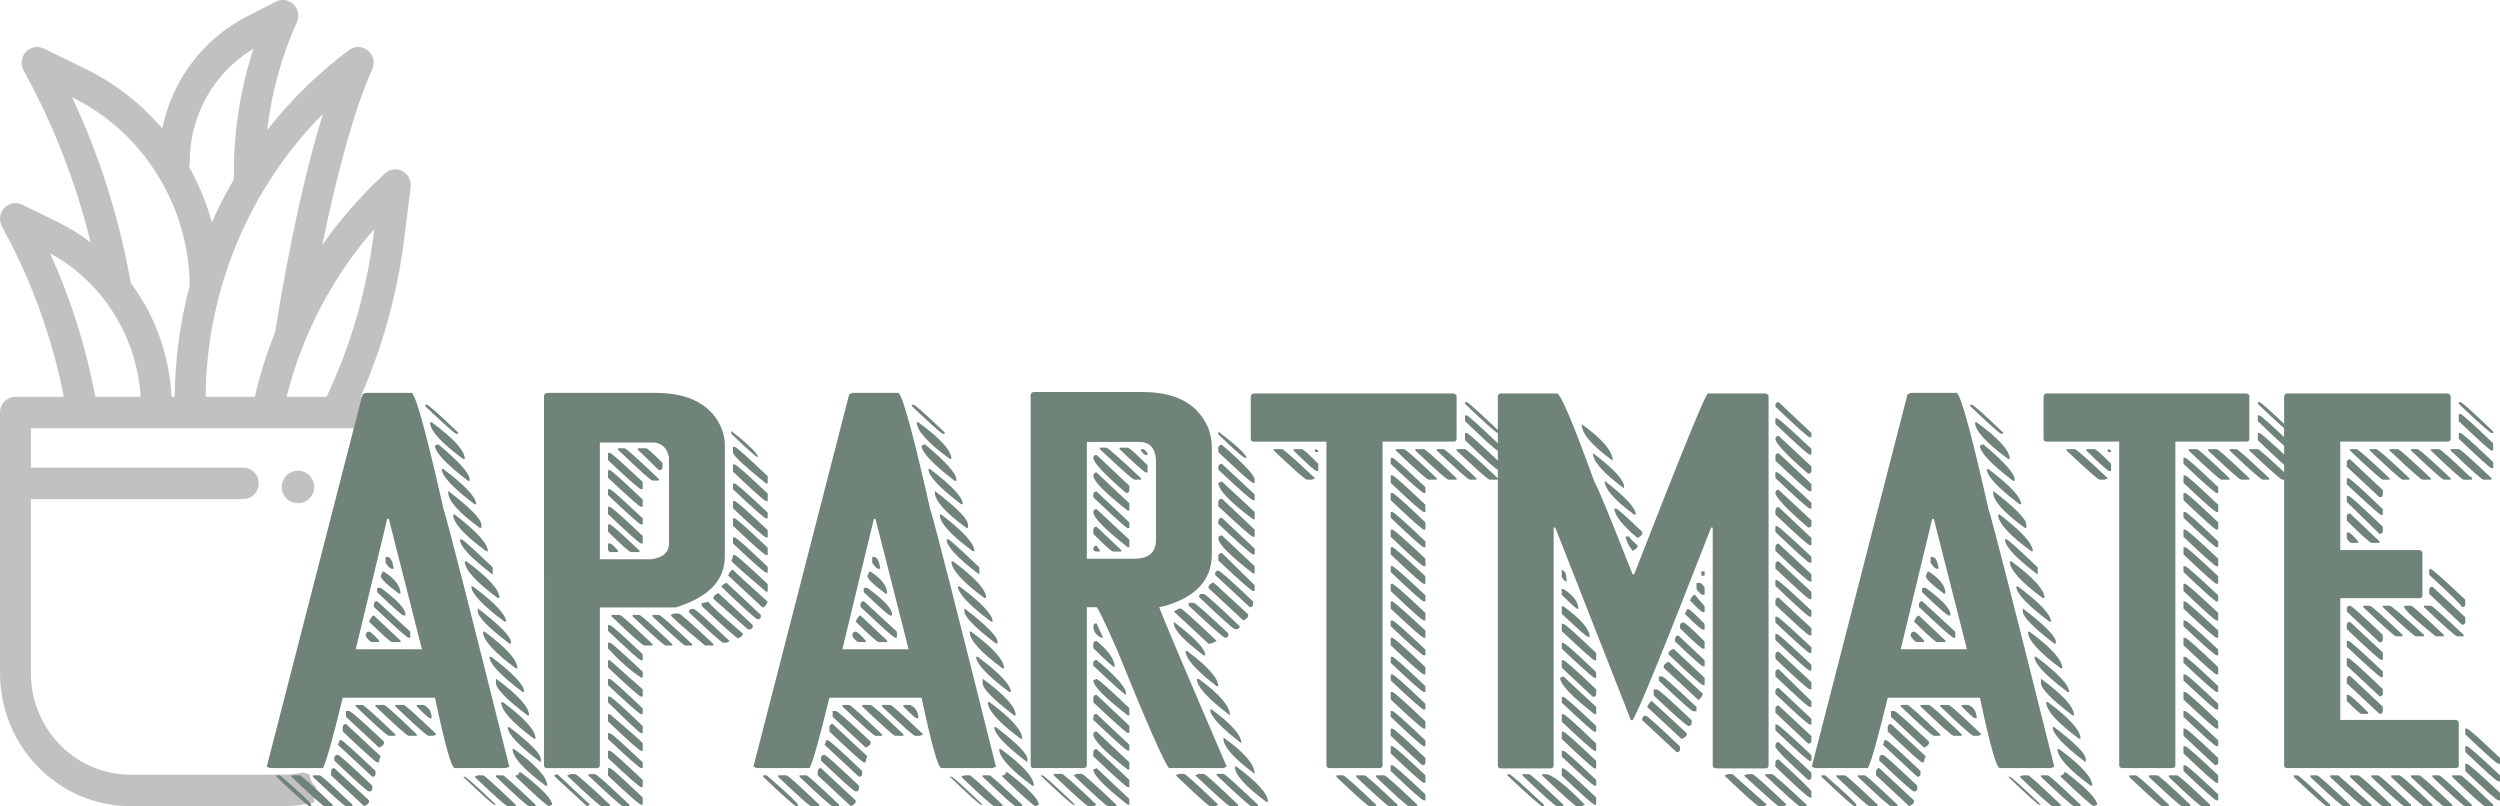 <?xml version="1.0" encoding="utf-8"?>
<!-- Generator: Adobe Illustrator 16.0.0, SVG Export Plug-In . SVG Version: 6.00 Build 0)  -->
<!DOCTYPE svg PUBLIC "-//W3C//DTD SVG 1.1//EN" "http://www.w3.org/Graphics/SVG/1.1/DTD/svg11.dtd">
<svg version="1.1" id="Layer_1" xmlns="http://www.w3.org/2000/svg" xmlns:xlink="http://www.w3.org/1999/xlink" x="0px" y="0px"
	 width="688.224px" height="221.929px" viewBox="0 0 688.224 221.929" enable-background="new 0 0 688.224 221.929"
	 xml:space="preserve">
<g opacity="0.5">
	<g>
		<path fill="#838383" d="M110.233,109.272c-0.182-0.025-0.364-0.041-0.551-0.041H99.277c6.087-13.839,10.121-28.459,12.004-43.557
			l1.769-14.169c0.227-1.81-0.684-3.57-2.276-4.404c-1.591-0.833-3.524-0.56-4.835,0.68l-1.422,1.347
			c-5.918,5.604-11.2,11.745-15.806,18.331c3.733-18.272,8.533-36.74,13.75-48.335l0.021-0.049c0.805-1.792,0.323-3.912-1.174-5.16
			c-1.495-1.248-3.629-1.31-5.192-0.15c-8.446,6.269-16.044,13.717-22.56,22.045c1.188-10.242,3.944-20.331,8.158-29.664
			c0.755-1.672,0.391-3.648-0.906-4.928c-1.298-1.28-3.247-1.585-4.861-0.761l-7.861,4.018
			c-12.235,6.252-20.697,17.632-23.42,30.896C38.809,28.502,31.626,22.9,23.493,18.937L12.048,13.36
			c-1.666-0.811-3.656-0.434-4.924,0.936C5.855,15.663,5.599,17.71,6.49,19.36l0.766,1.417c7.838,14.529,13.763,29.937,17.699,45.95
			c-2.889-2.196-5.987-4.117-9.271-5.717l-9.598-4.677c-1.666-0.812-3.657-0.435-4.925,0.935c-1.267,1.369-1.523,3.416-0.633,5.065
			l0.641,1.188c7.736,14.337,13.244,29.698,16.408,45.71H4.251c-2.347,0-4.251,1.941-4.251,4.334v71.737
			c0,20.194,16.116,36.626,35.923,36.626H78.01c2.968,0,5.847-0.383,8.605-1.084c-0.365-1.368-0.208-2.896,0.474-4.124
			c-1.147-0.854-1.777-2.213-1.893-3.622c-0.62-0.06-1.17-0.22-1.655-0.455c-1.786,0.393-3.631,0.617-5.531,0.617H35.923
			c-15.119,0-27.42-12.543-27.42-27.958v-47.898h58.454c2.348,0,4.252-1.938,4.252-4.335c0-2.393-1.904-4.333-4.252-4.333H8.502
			V117.9h84.032c0.004,0,0.011,0.001,0.015,0.001c0.004,0,0.008-0.001,0.012-0.001h12.871v23.489
			c2.269-0.353,4.798,0.604,5.752,3.367c2.597,7.521,1.467,15.509,2.75,23.159v-44.454
			C113.363,118.503,112.283,113.635,110.233,109.272z M52.223,44.718c-0.001-13.018,6.669-24.806,17.56-31.32
			c-3.549,10.888-5.397,22.395-5.397,33.829v1.207c0,0.273,0.027,0.537,0.075,0.795c-1.292,2.214-2.52,4.467-3.667,6.764
			c-0.865,1.732-1.685,3.49-2.464,5.264c-1.456-5.329-3.56-10.47-6.283-15.308C52.159,45.558,52.223,45.145,52.223,44.718z
			 M26.245,109.231c-2.56-13.675-6.735-26.907-12.463-39.494c14.419,7.813,23.922,22.911,24.927,39.494H26.245z M48.104,109.231
			h-0.881c-0.488-9.685-3.391-19.071-8.483-27.308c-0.853-1.381-1.769-2.713-2.729-4.008c-3.138-17.769-8.564-34.927-16.184-51.157
			l0.001,0c19.536,9.52,32.206,29.858,32.396,51.911C49.566,88.621,48.167,98.92,48.104,109.231z M75.77,91.369
			c-2.315,5.759-4.198,11.724-5.627,17.862H56.609c0.194-29.4,12.011-57.479,32.293-77.879
			C81.955,53.74,77.273,81.697,75.779,91.293C75.774,91.318,75.774,91.343,75.77,91.369z M89.902,109.231H78.896
			c4.344-17.241,12.577-32.977,24.144-46.197l-0.194,1.547C100.907,80.125,96.553,95.131,89.902,109.231z"/>
		<path fill="#838383" d="M108.95,180.415c-0.827,0.457-1.643,0.933-2.426,1.484c-0.367,0.258-0.731,0.451-1.092,0.596v2.809
			c0,1.362-0.101,2.7-0.287,4.013c2.605-0.388,5.218-0.002,7.904,0.632c0.009-0.007,0.016-0.012,0.024-0.016
			c0.202-0.129,0.403-0.217,0.599-0.272c0.167-1.431,0.262-2.883,0.262-4.356v-5.297c-0.927,0.71-2.177,1.036-3.353,0.946
			C109.957,180.907,109.422,180.709,108.95,180.415z"/>
	</g>
</g>
<g>
	<path fill="#6F8379" d="M100.698,108.16h12.691c1.251,1.111,4.14,11.724,8.669,31.836c1.191,3.651,7.239,27.338,18.142,71.056
		l-0.894,0.397h-14.121c-0.894,0-2.712-6.457-5.452-19.372H94.353c-2.741,11.273-4.558,17.731-5.452,19.372H74.333l-0.894-0.397
		l26.365-102.495L100.698,108.16z M76.121,213.434h0.983c5.72,4.976,8.58,7.675,8.58,8.099v0.396h-0.447
		c-0.418,0-3.457-2.699-9.116-8.098V213.434z M80.232,213.434h2.324c0.357,0,3.365,2.699,9.026,8.099v0.396h-2.234
		c-0.417,0-3.456-2.699-9.116-8.098V213.434z M86.13,213.434h1.877c0.357,0,3.365,2.699,9.026,8.099v0.396h-1.788
		c-0.417,0-3.456-2.699-9.116-8.098V213.434z M92.029,211.45l9.563,8.892v0.397c0,0.37-0.447,0.768-1.34,1.19l-9.116-8.495v-1.19
		C91.254,211.715,91.551,211.45,92.029,211.45z M93.012,207.797c0.357,0,3.515,2.832,9.474,8.495v0.794
		c0,0.529-0.299,0.794-0.894,0.794c-0.417,0-3.605-2.831-9.563-8.495v-0.794C92.147,208.063,92.476,207.797,93.012,207.797z
		 M93.459,203.749h0.447c0.357,0,3.515,2.832,9.473,8.495v0.794c0,0.529-0.299,0.794-0.894,0.794l-9.474-8.813
		C93.31,204.49,93.459,204.066,93.459,203.749z M95.246,199.302l9.563,8.893c-0.299,0.476-0.447,1.031-0.447,1.667h-0.536
		c-0.357,0-3.516-2.831-9.473-8.495v-1.191C94.411,199.594,94.71,199.302,95.246,199.302z M95.246,195.73h0.894
		c0.417,0,3.604,2.806,9.563,8.415v0.397c0,0.424-0.447,0.847-1.341,1.271l-9.116-8.495V195.73z M106.596,142.855l-8.669,35.885
		h18.232l-9.116-35.885H106.596z M97.927,194.063h1.877c0.357,0,3.365,2.699,9.026,8.098v0.396h-1.788
		c-0.417,0-3.456-2.699-9.116-8.098V194.063z M101.591,173.897c0.417,0,1.341,0.821,2.771,2.461v0.397h-1.876
		c-0.478,0-1.073-0.529-1.788-1.588v-0.477C100.756,174.163,101.055,173.897,101.591,173.897z M102.932,169.451l7.329,6.907v0.397
		h-2.324c-0.417,0-2.533-1.879-6.346-5.637C102.068,170.007,102.515,169.451,102.932,169.451z M103.826,165.482l9.116,8.415v1.667
		h-0.447c-0.417,0-3.605-2.83-9.563-8.494v-0.795C103.051,165.747,103.348,165.482,103.826,165.482z M103.379,194.063h2.324
		c0.416,0,3.425,2.699,9.026,8.098v0.396h-2.234c-0.417,0-3.456-2.699-9.116-8.098V194.063z M103.826,161.83h0.983
		c4.527,3.334,6.792,5.743,6.792,7.225v0.396h-0.447c-0.417,0-2.86-2.144-7.329-6.431V161.83z M105.256,157.383h0.447
		c3.039,1.959,4.558,3.97,4.558,6.034h-0.447c-3.337-2.488-5.004-4.102-5.004-4.844
		C105.106,158.046,105.256,157.649,105.256,157.383z M106.149,153.334h0.447c0.894,0,1.489,1.085,1.788,3.255h-0.447
		c-0.478,0-1.073-0.556-1.788-1.667V153.334z M108.831,194.063h2.324c0.357,0,3.365,2.699,9.026,8.098l-0.894,0.396h-1.341
		c-0.417,0-3.456-2.699-9.116-8.098V194.063z M114.729,194.063h1.877c1.488,0.688,2.234,1.905,2.234,3.651h-0.447
		c-0.357,0-1.579-1.084-3.664-3.255V194.063z M117.053,111.415h0.447c0.416,0,3.276,2.541,8.58,7.622v0.397h-0.447
		c-0.357,0-3.217-2.541-8.58-7.622V111.415z M118.393,116.258h0.447c6.077,4.446,9.116,7.808,9.116,10.083h-0.447
		C121.432,121.895,118.393,118.535,118.393,116.258z M120.627,122.292c5.778,4.817,8.669,8.046,8.669,9.686v0.396h-0.447
		c-6.077-4.657-9.116-7.886-9.116-9.686L120.627,122.292z M121.611,129.12h0.447c6.017,4.553,9.026,7.78,9.026,9.687h-0.447
		C124.619,134.253,121.611,131.025,121.611,129.12z M123.398,135.154c6.077,4.658,9.116,7.754,9.116,9.289v0.873h-0.447
		c-5.78-4.234-8.669-7.463-8.669-9.686V135.154z M124.739,141.664h0.447c6.077,4.658,9.116,8.019,9.116,10.083h-0.447
		C127.777,147.3,124.739,143.94,124.739,141.664z M126.615,148.492h0.447c0.357,0,3.217,2.567,8.58,7.701v1.984
		C129.624,153.626,126.615,150.397,126.615,148.492z M127.509,213.832h0.447c0.357,0,3.217,2.567,8.58,7.701h-0.447
		C135.731,221.533,132.872,218.965,127.509,213.832z M127.956,154.525h0.447c6.077,4.5,9.116,7.86,9.116,10.083h-0.536
		C130.964,160.162,127.956,156.801,127.956,154.525z M129.743,161.432h0.447c6.077,4.553,9.116,7.78,9.116,9.687h-0.447
		C132.782,166.567,129.743,163.337,129.743,161.432z M131.531,213.434h1.43c0.357,0,3.365,2.699,9.026,8.099v0.396h-2.234
		c-0.417,0-3.456-2.699-9.116-8.098L131.531,213.434z M131.531,167.466c6.077,4.658,9.116,7.754,9.116,9.289v0.396H140.2
		c-5.78-4.393-8.669-7.355-8.669-8.892V167.466z M132.961,173.897h0.447c6.017,4.446,9.026,7.808,9.026,10.083h-0.447
		C135.969,179.534,132.961,176.173,132.961,173.897z M134.748,180.804h0.447c6.078,4.553,9.116,7.78,9.116,9.686h-0.447
		C137.787,185.938,134.748,182.709,134.748,180.804z M136.536,186.837c6.077,4.446,9.116,7.809,9.116,10.083h-0.447
		c-5.78-4.393-8.669-7.355-8.669-8.892V186.837z M136.536,213.434h1.877c0.357,0,3.365,2.699,9.026,8.099v0.396h-1.788
		c-0.417,0-3.456-2.699-9.116-8.098V213.434z M137.965,193.269h0.447c6.017,4.445,9.026,7.808,9.026,10.082h-0.447
		C140.974,198.906,137.965,195.545,137.965,193.269z M139.753,200.175h0.447c5.778,4.395,8.669,7.332,8.669,8.813v0.874
		C142.792,205.256,139.753,202.029,139.753,200.175z M141.094,206.209h0.447c6.077,4.446,9.116,7.808,9.116,10.083h-0.447
		C144.132,211.794,141.094,208.432,141.094,206.209z M142.881,212.64h0.536c5.72,4.394,8.58,7.357,8.58,8.893l-0.894,0.396
		c-0.417,0-3.456-2.699-9.116-8.098v-0.397C142.582,213.434,142.881,213.17,142.881,212.64z"/>
	<path fill="#6F8379" d="M150.656,108.16h29.85c7.923,0,13.524,2.409,16.802,7.225c1.489,2.33,2.234,4.737,2.234,7.225v30.566
		c0,6.617-4.528,11.301-13.584,14.053h-20.823v43.428c0,0.529-0.299,0.794-0.894,0.794h-13.584c-0.596,0-0.894-0.265-0.894-0.794
		V108.954C149.881,108.426,150.179,108.16,150.656,108.16z M153.427,213.117l9.026,8.416l-0.894,0.396l-9.116-8.416L153.427,213.117
		z M157.001,213.117h1.341c0.416,0,3.604,2.806,9.563,8.416v0.396h-2.324c-0.417,0-3.575-2.805-9.473-8.416L157.001,213.117z
		 M162.006,213.117h1.788c0.416,0,3.575,2.806,9.473,8.416v0.396h-1.788c-0.417,0-3.575-2.805-9.473-8.416V213.117z
		 M165.134,121.815v32.154h14.031c3.336-0.423,5.005-1.878,5.005-4.366v-23.738c-0.596-2.7-2.116-4.049-4.558-4.049H165.134z
		 M167.369,124.674h0.536c0.357,0,3.365,2.673,9.026,8.019v1.984h-0.447c-0.417,0-3.456-2.672-9.116-8.019V124.674z
		 M167.369,129.437h0.536c0.357,0,3.365,2.699,9.026,8.098v1.985h-0.447c-0.417,0-3.456-2.672-9.116-8.019V129.437z
		 M167.369,134.677h0.536c0.357,0,3.365,2.674,9.026,8.019v1.667h-0.447c-0.417,0-3.456-2.699-9.116-8.098V134.677z M167.369,139.52
		h0.536c0.357,0,3.365,2.673,9.026,8.019v2.064h-0.447c-0.417,0-3.456-2.699-9.116-8.098V139.52z M167.369,144.363h0.536
		c0.357,0,3.068,2.409,8.133,7.225v0.397h-2.324c-0.417,0-2.533-1.878-6.345-5.638V144.363z M167.369,149.603h0.536
		c0.357,0,1.102,0.662,2.234,1.984v0.397h-1.788c-0.656,0-0.983-0.265-0.983-0.794V149.603z M167.369,172.071h0.536
		c0.357,0,3.365,2.673,9.026,8.019v1.667h-0.447c-0.417,0-3.456-2.699-9.116-8.098V172.071z M167.369,176.914h0.536
		c0.357,0,3.365,2.674,9.026,8.019v1.588h-0.447c-2.741-1.746-5.78-4.418-9.116-8.019V176.914z M167.369,181.756h0.536l9.026,8.019
		v1.985h-0.447c-0.417,0-3.456-2.672-9.116-8.019V181.756z M167.369,186.917h0.536c0.357,0,3.365,2.699,9.026,8.098v1.588h-0.447
		c-0.417,0-3.456-2.672-9.116-8.019V186.917z M167.369,191.76h0.536c0.357,0,3.365,2.699,9.026,8.098v1.985h-0.447
		c-0.357-0.053-3.396-2.885-9.116-8.495V191.76z M167.369,196.603h0.536c5.957,5.081,8.966,7.755,9.026,8.019v2.064h-0.447
		c-0.417,0-3.456-2.699-9.116-8.099V196.603z M167.369,201.843h0.536c0.357,0,3.365,2.673,9.026,8.019v1.588h-0.447
		c-0.417,0-3.456-2.672-9.116-8.019V201.843z M167.369,206.686h0.536c0.357,0,3.365,2.673,9.026,8.019v1.984h-0.447
		c-0.417,0-3.456-2.672-9.116-8.019V206.686z M167.369,211.45h0.536c0.357,0,3.365,2.699,9.026,8.098v1.985h-0.447
		c-0.417,0-3.456-2.673-9.116-8.02V211.45z M168.352,169.292h2.234c0.416,0,3.425,2.673,9.026,8.018v0.397h-2.234
		c-0.417,0-3.427-2.672-9.026-8.019V169.292z M170.139,123.403h1.787c0.417,0,3.575,2.832,9.474,8.495v0.397h-1.788
		c-0.417,0-3.575-2.831-9.473-8.495V123.403z M174.161,169.292h1.877c0.357,0,3.365,2.673,9.026,8.018v0.397h-1.788
		c-0.417,0-3.456-2.672-9.116-8.019V169.292z M175.591,123.403h2.234c0.416,0,1.935,1.35,4.558,4.049v1.191
		c0,0.529-0.328,0.793-0.983,0.793l-5.809-5.637V123.403z M179.612,169.292h1.788c0.416,0,3.455,2.673,9.116,8.018v0.397h-1.877
		c-0.357,0-3.367-2.672-9.026-8.019V169.292z M185.511,168.895h1.341c0.416,0,3.604,2.806,9.563,8.415v0.397h-2.324
		c-6.256-5.239-9.415-8.044-9.473-8.415L185.511,168.895z M190.516,167.625h0.447c0.416,0,3.723,2.965,9.92,8.893l-0.894,0.396
		h-0.894c-0.417,0-3.575-2.805-9.473-8.416C189.681,167.917,189.979,167.625,190.516,167.625z M194.984,165.64
		c0.059,0.424,3.247,3.361,9.563,8.813c0,0.424-0.447,0.848-1.34,1.271c-0.418,0-3.754-2.964-10.01-8.892v-0.795
		C193.375,166.037,193.97,165.906,194.984,165.64z M197.755,163.258l9.473,8.813v0.397c0,0.529-0.299,0.793-0.894,0.793h-0.447
		l-9.474-8.415v-0.397C196.414,164.08,196.861,163.683,197.755,163.258z M199.989,160.4l9.474,8.893v0.396
		c0,0.529-0.299,0.794-0.894,0.794c-0.417,0-3.724-2.964-9.92-8.892C198.648,161.221,199.095,160.825,199.989,160.4z
		 M201.776,156.828c0,0.158,3.187,3.096,9.563,8.813c-0.478,1.06-0.954,1.588-1.43,1.588l-9.473-8.813
		C200.912,157.357,201.359,156.828,201.776,156.828z M201.33,118.64c4.051,3.175,6.464,5.452,7.239,6.828v0.397
		c-0.357,0-2.77-2.144-7.239-6.431V118.64z M201.776,152.779h0.447c0.416,0,3.455,2.673,9.116,8.019v2.063h-0.447
		c-6.316-5.345-9.504-8.177-9.563-8.494C201.627,153.89,201.776,153.362,201.776,152.779z M201.776,123.006h0.447
		c0.416,0,3.455,2.699,9.116,8.098v1.985h-0.447c-5.78-4.657-8.818-7.463-9.116-8.416V123.006z M201.776,127.85h0.447
		c0.416,0,3.455,2.673,9.116,8.019v2.063h-0.447c-0.417,0-3.456-2.699-9.116-8.098V127.85z M201.776,133.089h0.447
		c0.416,0,3.455,2.674,9.116,8.019v1.588h-0.447c-0.417,0-3.456-2.672-9.116-8.019V133.089z M201.776,137.932h0.447
		c0.416,0,3.455,2.673,9.116,8.019v1.984h-0.447c-0.417,0-3.456-2.672-9.116-8.018V137.932z M201.776,142.696h0.447
		c0.416,0,3.455,2.699,9.116,8.099v1.984h-0.447c-0.417,0-3.456-2.672-9.116-8.02V142.696z M201.776,147.935h0.447
		c0.416,0,3.455,2.699,9.116,8.099v1.588h-0.447c-0.417,0-3.456-2.673-9.116-8.019V147.935z"/>
	<path fill="#6F8379" d="M234.665,108.16h12.691c1.251,1.111,4.14,11.724,8.669,31.836c1.191,3.651,7.239,27.338,18.142,71.056
		l-0.894,0.397h-14.121c-0.894,0-2.712-6.457-5.452-19.372H228.32c-2.741,11.273-4.558,17.731-5.452,19.372h-14.567l-0.894-0.397
		l26.365-102.495L234.665,108.16z M210.088,213.434h0.983c5.72,4.976,8.58,7.675,8.58,8.099v0.396h-0.447
		c-0.418,0-3.457-2.699-9.116-8.098V213.434z M214.199,213.434h2.324c0.357,0,3.365,2.699,9.026,8.099v0.396h-2.234
		c-0.417,0-3.456-2.699-9.116-8.098V213.434z M220.098,213.434h1.877c0.357,0,3.365,2.699,9.026,8.099v0.396h-1.788
		c-0.417,0-3.456-2.699-9.116-8.098V213.434z M225.996,211.45l9.563,8.892v0.397c0,0.37-0.447,0.768-1.34,1.19l-9.116-8.495v-1.19
		C225.221,211.715,225.519,211.45,225.996,211.45z M226.979,207.797c0.357,0,3.515,2.832,9.474,8.495v0.794
		c0,0.529-0.299,0.794-0.894,0.794c-0.417,0-3.605-2.831-9.563-8.495v-0.794C226.115,208.063,226.443,207.797,226.979,207.797z
		 M227.426,203.749h0.447c0.357,0,3.515,2.832,9.473,8.495v0.794c0,0.529-0.299,0.794-0.894,0.794l-9.474-8.813
		C227.277,204.49,227.426,204.066,227.426,203.749z M229.213,199.302l9.563,8.893c-0.299,0.476-0.447,1.031-0.447,1.667h-0.536
		c-0.357,0-3.516-2.831-9.473-8.495v-1.191C228.378,199.594,228.677,199.302,229.213,199.302z M229.213,195.73h0.894
		c0.417,0,3.604,2.806,9.563,8.415v0.397c0,0.424-0.447,0.847-1.341,1.271l-9.116-8.495V195.73z M240.563,142.855l-8.669,35.885
		h18.232l-9.116-35.885H240.563z M231.895,194.063h1.877c0.357,0,3.365,2.699,9.026,8.098v0.396h-1.788
		c-0.417,0-3.456-2.699-9.116-8.098V194.063z M235.559,173.897c0.417,0,1.341,0.821,2.771,2.461v0.397h-1.876
		c-0.478,0-1.073-0.529-1.788-1.588v-0.477C234.724,174.163,235.022,173.897,235.559,173.897z M236.899,169.451l7.329,6.907v0.397
		h-2.324c-0.417,0-2.533-1.879-6.346-5.637C236.035,170.007,236.482,169.451,236.899,169.451z M237.793,165.482l9.116,8.415v1.667
		h-0.447c-0.417,0-3.605-2.83-9.563-8.494v-0.795C237.018,165.747,237.315,165.482,237.793,165.482z M237.346,194.063h2.324
		c0.416,0,3.425,2.699,9.026,8.098v0.396h-2.234c-0.417,0-3.456-2.699-9.116-8.098V194.063z M237.793,161.83h0.983
		c4.527,3.334,6.792,5.743,6.792,7.225v0.396h-0.447c-0.417,0-2.86-2.144-7.329-6.431V161.83z M239.223,157.383h0.447
		c3.039,1.959,4.558,3.97,4.558,6.034h-0.447c-3.337-2.488-5.004-4.102-5.004-4.844
		C239.074,158.046,239.223,157.649,239.223,157.383z M240.117,153.334h0.447c0.894,0,1.489,1.085,1.788,3.255h-0.447
		c-0.478,0-1.073-0.556-1.788-1.667V153.334z M242.798,194.063h2.324c0.357,0,3.365,2.699,9.026,8.098l-0.894,0.396h-1.341
		c-0.417,0-3.456-2.699-9.116-8.098V194.063z M248.696,194.063h1.877c1.488,0.688,2.234,1.905,2.234,3.651h-0.447
		c-0.357,0-1.579-1.084-3.664-3.255V194.063z M251.02,111.415h0.447c0.416,0,3.276,2.541,8.58,7.622v0.397H259.6
		c-0.357,0-3.217-2.541-8.58-7.622V111.415z M252.36,116.258h0.447c6.077,4.446,9.115,7.808,9.115,10.083h-0.446
		C255.399,121.895,252.36,118.535,252.36,116.258z M254.595,122.292c5.778,4.817,8.669,8.046,8.669,9.686v0.396h-0.446
		c-6.078-4.657-9.116-7.886-9.116-9.686L254.595,122.292z M255.578,129.12h0.447c6.017,4.553,9.026,7.78,9.026,9.687h-0.446
		C258.586,134.253,255.578,131.025,255.578,129.12z M257.365,135.154c6.077,4.658,9.116,7.754,9.116,9.289v0.873h-0.447
		c-5.78-4.234-8.669-7.463-8.669-9.686V135.154z M258.706,141.664h0.447c6.078,4.658,9.116,8.019,9.116,10.083h-0.447
		C261.744,147.3,258.706,143.94,258.706,141.664z M260.583,148.492h0.447c0.357,0,3.217,2.567,8.58,7.701v1.984
		C263.591,153.626,260.583,150.397,260.583,148.492z M261.477,213.832h0.446c0.357,0,3.218,2.567,8.58,7.701h-0.447
		C269.698,221.533,266.839,218.965,261.477,213.832z M261.923,154.525h0.447c6.077,4.5,9.116,7.86,9.116,10.083h-0.536
		C264.931,160.162,261.923,156.801,261.923,154.525z M263.711,161.432h0.446c6.077,4.553,9.116,7.78,9.116,9.687h-0.447
		C266.749,166.567,263.711,163.337,263.711,161.432z M265.498,213.434h1.43c0.357,0,3.365,2.699,9.026,8.099v0.396h-2.233
		c-0.418,0-3.457-2.699-9.116-8.098L265.498,213.434z M265.498,167.466c6.077,4.658,9.116,7.754,9.116,9.289v0.396h-0.447
		c-5.779-4.393-8.669-7.355-8.669-8.892V167.466z M266.928,173.897h0.447c6.017,4.446,9.026,7.808,9.026,10.083h-0.447
		C269.936,179.534,266.928,176.173,266.928,173.897z M268.716,180.804h0.446c6.077,4.553,9.116,7.78,9.116,9.686h-0.447
		C271.754,185.938,268.716,182.709,268.716,180.804z M270.503,186.837c6.077,4.446,9.116,7.809,9.116,10.083h-0.447
		c-5.78-4.393-8.669-7.355-8.669-8.892V186.837z M270.503,213.434h1.877c0.357,0,3.365,2.699,9.026,8.099v0.396h-1.787
		c-0.418,0-3.457-2.699-9.116-8.098V213.434z M271.933,193.269h0.447c6.017,4.445,9.026,7.808,9.026,10.082h-0.447
		C274.94,198.906,271.933,195.545,271.933,193.269z M273.721,200.175h0.446c5.778,4.395,8.669,7.332,8.669,8.813v0.874
		C276.759,205.256,273.721,202.029,273.721,200.175z M275.061,206.209h0.447c6.077,4.446,9.115,7.808,9.115,10.083h-0.446
		C278.1,211.794,275.061,208.432,275.061,206.209z M276.849,212.64h0.536c5.72,4.394,8.579,7.357,8.579,8.893l-0.894,0.396
		c-0.418,0-3.456-2.699-9.116-8.098v-0.397C276.55,213.434,276.849,213.17,276.849,212.64z"/>
	<path fill="#6F8379" d="M284.624,107.922h29.939c9.294,0,15.341,3.362,18.142,10.083c0.596,1.853,0.895,3.467,0.895,4.843v29.772
		c0,6.882-4.231,11.591-12.691,14.132l-1.787,0.396c0.595,1.854,6.792,16.488,18.589,43.904l-0.894,0.397h-15.014
		c-1.431-1.747-6.257-12.755-14.479-33.027c-3.338-7.515-5.154-11.274-5.452-11.274h-2.681v43.508c0,0.529-0.328,0.794-0.983,0.794
		h-13.584c-0.597,0-0.894-0.265-0.894-0.794v-101.94C283.849,108.188,284.146,107.922,284.624,107.922z M286.411,213.434h0.536
		c0.357,0,3.365,2.699,9.026,8.099h-0.446C295.109,221.533,292.071,218.833,286.411,213.434z M290.075,213.038h2.234
		c0.416,0,3.604,2.832,9.563,8.495l-0.894,0.396h-1.34c-0.418,0-3.606-2.831-9.563-8.495V213.038z M296.421,213.038h1.341
		c0.416,0,3.604,2.832,9.563,8.495v0.396h-2.323c-0.358,0-3.517-2.831-9.474-8.495L296.421,213.038z M299.191,121.657v32.153h13.138
		c3.933,0,5.898-1.746,5.898-5.239v-22.15c-0.299-3.176-1.818-4.764-4.558-4.764H299.191z M301.872,125.229l9.027,8.495v1.191
		c0,0.529-0.299,0.794-0.895,0.794c-6.019-5.187-9.026-8.416-9.026-9.686C301.037,125.495,301.336,125.229,301.872,125.229z
		 M301.872,130.072l9.027,8.496v1.984h-0.447c-6.316-4.922-9.474-8.15-9.474-9.686C301.037,130.338,301.336,130.072,301.872,130.072
		z M301.872,135.312l9.027,8.495v1.588h-0.447c-0.357,0-3.517-2.831-9.474-8.495v-0.794
		C301.037,135.578,301.336,135.312,301.872,135.312z M301.872,140.156l9.027,8.415v2.063h-0.447
		c-6.316-4.922-9.474-8.149-9.474-9.686C301.037,140.421,301.336,140.156,301.872,140.156z M301.872,144.998l6.793,6.432v0.396
		h-2.234c-0.418,0-2.234-1.613-5.452-4.843v-1.19C301.037,145.263,301.336,144.998,301.872,144.998z M301.872,150.238l0.895,1.191
		v0.396h-0.895c-0.596,0-0.894-0.264-0.894-0.794C301.037,150.503,301.336,150.238,301.872,150.238z M301.872,171.595l1.788,3.969
		h-0.447c-1.49-0.688-2.234-1.746-2.234-3.176C301.037,171.86,301.336,171.595,301.872,171.595z M301.872,176.437
		c3.337,2.753,5.005,5.161,5.005,7.226c-0.417,0-2.384-1.747-5.898-5.24v-1.19C301.037,176.703,301.336,176.437,301.872,176.437z
		 M301.872,181.677c5.422,4.553,8.133,7.622,8.133,9.21v0.396c-0.357,0-3.366-2.672-9.026-8.019v-0.794
		C301.037,181.943,301.336,181.677,301.872,181.677z M301.872,186.917c0.417,0,3.426,2.673,9.027,8.019v1.984h-0.447
		c-6.316-4.869-9.474-8.07-9.474-9.606L301.872,186.917z M301.872,191.284l9.027,8.495v1.984h-0.447
		c-0.357,0-3.517-2.805-9.474-8.415v-1.191C301.037,191.576,301.336,191.284,301.872,191.284z M301.872,196.524l9.027,8.495v1.588
		h-0.447c-0.357,0-3.517-2.806-9.474-8.416v-0.873C301.037,196.79,301.336,196.524,301.872,196.524z M301.872,201.367l9.027,8.495
		v1.984h-0.447c-6.316-4.922-9.474-8.15-9.474-9.686C301.037,201.632,301.336,201.367,301.872,201.367z M301.872,206.209
		l9.027,8.495v1.984h-0.447c-0.357,0-3.517-2.83-9.474-8.494v-1.191C301.037,206.475,301.336,206.209,301.872,206.209z
		 M301.872,211.45l9.027,8.495v1.588h-0.447c-6.316-4.923-9.474-8.15-9.474-9.687L301.872,211.45z M302.767,123.245h1.787
		c0.416,0,3.604,2.806,9.563,8.415v0.397h-1.787c-0.418,0-3.605-2.805-9.563-8.416V123.245z M308.218,123.245h2.234
		c0.416,0,2.234,1.615,5.451,4.843v1.985h-0.446c-0.357,0-2.771-2.144-7.239-6.431V123.245z M314.116,123.642h0.447
		c0.416,0,0.862,0.397,1.34,1.191v0.397h-0.446c-0.418,0-0.864-0.397-1.341-1.191V123.642z M324.573,167.545h0.446
		c0.416,0,3.723,2.965,9.92,8.892c-0.953,0.53-1.697,0.795-2.234,0.795l-9.563-8.893L324.573,167.545z M323.143,171.198
		c5.778,4.394,8.669,7.463,8.669,9.209h-0.446c-5.482-4.075-8.223-7.013-8.223-8.812V171.198z M324.573,213.038h1.34
		c0.416,0,3.575,2.832,9.474,8.495l-0.894,0.396h-1.341c-0.417,0-3.575-2.831-9.474-8.495L324.573,213.038z M326.36,179.216h0.446
		c5.72,4.287,8.58,7.516,8.58,9.686h-0.447C329.22,184.509,326.36,181.281,326.36,179.216z M327.254,165.958h1.341
		c0.416,0,3.604,2.806,9.563,8.415v0.397c0,0.53-0.299,0.794-0.894,0.794c-0.418,0-3.754-2.938-10.01-8.813V165.958z
		 M330.024,213.038h1.341c0.416,0,3.574,2.832,9.473,8.495v0.396h-2.233c-0.418,0-3.606-2.831-9.563-8.495L330.024,213.038z
		 M329.488,186.917h0.536c5.72,4.182,8.58,7.516,8.58,10.003C332.526,192.37,329.488,189.035,329.488,186.917z M330.918,163.497
		h0.447c0.416,0,3.723,2.965,9.92,8.892c0,0.529-0.299,0.794-0.894,0.794h-0.447c-0.417,0-3.724-2.964-9.92-8.892
		C330.083,163.762,330.382,163.497,330.918,163.497z M334.046,160.321l9.563,8.813v0.397c0,0.424-0.446,0.847-1.34,1.27
		l-9.563-8.892v-0.397C332.705,161.142,333.152,160.746,334.046,160.321z M333.152,195.333h0.447
		c5.421,3.97,8.133,7.066,8.133,9.289C336.013,200.229,333.152,197.132,333.152,195.333z M335.387,157.066
		c0.416,0,3.604,2.832,9.563,8.494v0.795c0,0.529-0.299,0.793-0.894,0.793l-9.563-8.891v-0.397
		C334.611,157.332,334.909,157.066,335.387,157.066z M334.939,213.038h1.877c0.357,0,3.515,2.832,9.474,8.495v0.396h-1.787
		c-0.418,0-3.605-2.831-9.563-8.495V213.038z M335.387,118.799c5.005,3.811,7.597,6.22,7.775,7.225h-0.447
		c-0.417,0-2.859-2.144-7.328-6.431V118.799z M336.37,122.451c6.017,5.188,9.026,8.39,9.026,9.606v0.874h-0.447
		c-0.417,0-3.605-2.832-9.563-8.496v-1.191C335.506,122.716,335.834,122.451,336.37,122.451z M336.37,127.69l9.026,8.416v1.588
		h-0.447c-0.417,0-3.605-2.805-9.563-8.416v-0.794C335.506,127.956,335.834,127.69,336.37,127.69z M336.37,132.534l9.026,8.415
		v1.985h-0.447c-6.376-4.764-9.563-8.099-9.563-10.003L336.37,132.534z M336.37,137.296l9.026,8.496v1.984h-0.447
		c-0.417,0-3.605-2.805-9.563-8.416v-1.19C335.506,137.588,335.834,137.296,336.37,137.296z M336.37,142.537l9.026,8.495v1.588
		h-0.447c-0.417,0-3.605-2.805-9.563-8.415v-0.795C335.506,142.829,335.834,142.537,336.37,142.537z M336.37,147.38l9.026,8.494
		v1.985h-0.447c-6.376-4.923-9.563-8.15-9.563-9.687C335.506,147.646,335.834,147.38,336.37,147.38z M336.37,152.222l9.026,8.893
		v1.588h-0.447c-0.417,0-3.605-2.805-9.563-8.416v-1.27C335.506,152.488,335.834,152.222,336.37,152.222z M336.816,203.034
		c5.72,4.076,8.58,7.411,8.58,10.004c-5.72-4.287-8.58-7.489-8.58-9.606V203.034z M339.944,211.052h0.447
		c5.778,4.287,8.669,7.517,8.669,9.687h-0.447C342.834,216.504,339.944,213.276,339.944,211.052z"/>
	<path fill="#6F8379" d="M345.218,108.319h54.873c0.596,0.107,0.895,0.371,0.895,0.794v11.671c0,0.529-0.299,0.794-0.895,0.794
		h-19.482v89.078c0,0.529-0.299,0.794-0.894,0.794H366.13c-0.656,0-0.982-0.265-0.982-0.794v-89.078h-19.93
		c-0.595,0-0.894-0.265-0.894-0.794v-11.671C344.443,108.584,344.741,108.319,345.218,108.319z M350.669,123.642h2.234
		c0.416,0,3.455,2.673,9.116,8.018l-0.894,0.397h-1.341c-0.418,0-3.456-2.672-9.116-8.019V123.642z M356.121,123.642h2.234
		c0.416,0,1.935,1.35,4.558,4.049v1.985h-0.447c-0.417,0-2.533-1.878-6.345-5.637V123.642z M362.02,123.642
		c0.595,0.053,0.894,0.317,0.894,0.794h-0.894V123.642z M367.918,213.434h1.787c0.416,0,3.455,2.699,9.116,8.099v0.396h-1.877
		c-0.357,0-3.367-2.672-9.026-8.019V213.434z M373.369,213.434h2.234c0.416,0,3.455,2.699,9.116,8.099v0.396h-2.324
		c-0.357,0-3.366-2.672-9.026-8.019V213.434z M378.821,213.434h2.234c0.416,0,3.454,2.699,9.115,8.099v0.396h-2.323
		c-0.418,0-3.427-2.672-9.026-8.019V213.434z M382.843,126.023h0.446c0.417,0,3.455,2.699,9.116,8.098v1.588h-0.446
		c-0.418,0-3.457-2.673-9.116-8.019V126.023z M382.843,130.866h0.446c0.417,0,3.455,2.7,9.116,8.098v1.984h-0.446
		c-0.418,0-3.457-2.672-9.116-8.018V130.866z M382.843,135.709h0.446c0.417,0,3.455,2.699,9.116,8.098v1.985h-0.446
		c-0.418,0-3.457-2.699-9.116-8.099V135.709z M382.843,140.949h0.446c0.417,0,3.455,2.699,9.116,8.099v1.587h-0.446
		c-0.418,0-3.457-2.699-9.116-8.098V140.949z M382.843,145.792h0.446c0.417,0,3.455,2.673,9.116,8.018v2.064h-0.446
		c-0.418,0-3.457-2.699-9.116-8.098V145.792z M382.843,150.634h0.446c0.417,0,3.455,2.674,9.116,8.02v2.064h-0.446
		c-0.418,0-3.457-2.699-9.116-8.099V150.634z M382.843,155.875h0.446c0.417,0,3.455,2.674,9.116,8.02v1.666h-0.446
		c-0.418,0-3.457-2.699-9.116-8.098V155.875z M382.843,160.718h0.446c0.417,0,3.455,2.673,9.116,8.018v2.064h-0.446
		c-0.418,0-3.457-2.699-9.116-8.098V160.718z M382.843,165.56h0.446c0.298,0,3.337,2.674,9.116,8.02v1.984h-0.446
		c-0.418,0-3.457-2.672-9.116-8.019V165.56z M382.843,170.8h0.446c0.417,0,3.455,2.674,9.116,8.019v1.588h-0.446
		c-0.418,0-3.457-2.672-9.116-8.019V170.8z M382.843,175.564h0.446c0.417,0,3.455,2.699,9.116,8.099v1.984h-0.446
		c-0.418,0-3.457-2.672-9.116-8.019V175.564z M382.843,180.804h0.446c0.417,0,3.455,2.699,9.116,8.098v1.588h-0.446
		c-0.418,0-3.457-2.672-9.116-8.019V180.804z M382.843,185.647h0.446c0.417,0,3.455,2.699,9.116,8.098v1.588h-0.446
		c-0.418,0-3.457-2.672-9.116-8.019V185.647z M382.843,190.49h0.446c0.417,0,3.455,2.699,9.116,8.098v1.985h-0.446
		c-0.418,0-3.457-2.672-9.116-8.019V190.49z M382.843,195.73h0.446c0.417,0,3.455,2.699,9.116,8.098v1.588h-0.446
		c-0.418,0-3.457-2.699-9.116-8.098V195.73z M382.843,200.573h0.446c0.417,0,3.455,2.699,9.116,8.098v1.191
		c0,0.529-0.299,0.794-0.894,0.794l-8.669-8.099V200.573z M382.843,205.416h0.446c0.417,0,3.455,2.674,9.116,8.019v2.064h-0.446
		c-0.418,0-3.457-2.699-9.116-8.098V205.416z M382.843,210.656h0.446c0.417,0,3.455,2.673,9.116,8.019v1.667h-0.446
		c-0.418,0-3.457-2.699-9.116-8.098V210.656z M384.272,123.642h2.234c0.416,0,3.426,2.673,9.026,8.018v0.397h-2.234
		c-0.417,0-3.427-2.672-9.026-8.019V123.642z M389.635,123.642h2.324c0.416,0,3.425,2.673,9.026,8.018v0.397h-2.234
		c-0.418,0-3.456-2.672-9.116-8.019V123.642z M395.533,123.642h1.877c0.357,0,3.365,2.673,9.026,8.018v0.397h-1.787
		c-0.418,0-3.456-2.672-9.116-8.019V123.642z M400.985,123.642h2.323c0.357,0,3.365,2.673,9.026,8.018v0.397h-2.234
		c-0.417,0-3.456-2.672-9.115-8.019V123.642z M403.309,110.701h0.447c0.357,0,3.365,2.699,9.026,8.098v0.397h-0.447
		c-0.417,0-3.427-2.672-9.026-8.019V110.701z M403.309,114.353h0.447c0.357,0,3.365,2.7,9.026,8.098v1.588h-0.447
		c-0.417,0-3.427-2.699-9.026-8.098V114.353z M403.309,119.196h0.447c0.357,0,3.365,2.673,9.026,8.019v2.064h-0.447
		c-0.417,0-3.427-2.699-9.026-8.098V119.196z"/>
	<path fill="#6F8379" d="M413.229,108.319h15.372c1.012,0,4.468,8.151,10.367,24.452c0.595,0.636,4.08,9.078,10.456,25.326h0.446
		c12.929-33.185,19.691-49.778,20.288-49.778h15.818c0.595,0.107,0.894,0.371,0.894,0.794v101.543c0,0.583-0.299,0.873-0.894,0.873
		h-13.495c-0.656,0-0.983-0.29-0.983-0.873v-65.42h-0.446c-12.93,33.24-20.14,50.918-21.628,53.034h-0.447l-20.823-53.034h-0.447
		v65.42c0,0.583-0.299,0.873-0.894,0.873h-13.584c-0.597,0-0.894-0.29-0.894-0.873V109.113
		C412.453,108.584,412.751,108.319,413.229,108.319z M415.016,213.117h0.447c0.416,0,3.604,2.806,9.563,8.416v0.396h-0.447
		c-0.417,0-3.605-2.805-9.563-8.416V213.117z M419.127,213.117h1.787c0.416,0,3.575,2.806,9.474,8.416v0.396h-1.787
		c-0.418,0-3.575-2.805-9.474-8.416V213.117z M424.578,213.117h0.895c1.727,0,5.331,2.806,10.813,8.416l-0.894,0.396h-1.341
		c-0.417,0-3.575-2.805-9.474-8.416V213.117z M430.388,186.203l9.026,8.416v1.984h-0.446c-6.316-4.869-9.474-8.203-9.474-10.003
		L430.388,186.203z M429.94,156.907c0.895,0.159,1.341,1.218,1.341,3.176c-0.417,0-0.864-0.397-1.341-1.19V156.907z M429.94,162.147
		h0.447c2.74,1.694,4.111,3.546,4.111,5.558c-0.418,0-1.938-1.322-4.559-3.97V162.147z M429.94,166.91h0.447
		c4.826,3.494,7.239,6.3,7.239,8.416h-0.447c-0.357,0-2.771-2.116-7.239-6.352V166.91z M429.94,171.753h0.447
		c0.416,0,3.426,2.674,9.026,8.019v1.984h-0.446c-0.358,0-3.367-2.672-9.027-8.019V171.753z M429.94,176.994h0.447
		c0.416,0,3.426,2.673,9.026,8.019v1.588h-0.446c-0.358,0-3.367-2.673-9.027-8.02V176.994z M429.94,181.756h0.447
		c0.416,0,3.426,2.674,9.026,8.019v1.271c0,0.53-0.299,0.794-0.894,0.794l-8.58-8.019V181.756z M429.94,191.839h0.447
		c0.416,0,3.426,2.674,9.026,8.019v1.588h-0.446c-0.358,0-3.367-2.672-9.027-8.019V191.839z M429.94,196.603h0.447
		c0.416,0,3.426,2.699,9.026,8.098v1.985h-0.446c-0.358,0-3.367-2.672-9.027-8.019V196.603z M429.94,201.446h0.447
		c0.416,0,3.426,2.674,9.026,8.019v2.064h-0.446c-0.358,0-3.367-2.699-9.027-8.098V201.446z M429.94,206.686h0.447
		c0.416,0,3.426,2.673,9.026,8.019v1.588h-0.446c-0.358,0-3.367-2.672-9.027-8.019V206.686z M429.94,211.529h0.447
		c0.416,0,3.426,2.673,9.026,8.019v1.985h-0.446c-0.358,0-3.367-2.673-9.027-8.02V211.529z M435.393,116.734
		c5.72,4.128,8.579,7.49,8.579,10.083C438.252,122.689,435.393,119.329,435.393,116.734z M438.521,124.753
		c5.72,4.287,8.579,7.383,8.579,9.29v0.396C441.38,130.258,438.521,127.029,438.521,124.753z M441.738,132.375
		c5.72,4.395,8.579,7.49,8.579,9.289h-0.447C444.448,137.694,441.738,134.597,441.738,132.375z M444.419,139.997h0.447
		c0.357,0,2.771,2.144,7.238,6.431v0.396c0,0.425-0.446,0.848-1.34,1.271C446.533,144.496,444.419,141.796,444.419,139.997z
		 M447.547,147.697h0.983c0,0.318,0.744,1.112,2.234,2.383v0.396c0,0.371-0.447,0.768-1.341,1.191
		C448.173,149.92,447.547,148.598,447.547,147.697z M452.999,197c0.416,0,3.574,2.832,9.473,8.494v0.794
		c0,0.53-0.299,0.794-0.894,0.794l-9.474-8.813v-0.396C452.224,197.292,452.521,197,452.999,197z M454.786,193.031l9.563,8.813
		v0.396c0,0.371-0.478,0.768-1.43,1.191l-9.474-8.813C453.922,193.56,454.368,193.031,454.786,193.031z M455.232,189.775h0.895
		c0.416,0,3.604,2.832,9.563,8.495v0.794c0,0.53-0.299,0.794-0.894,0.794c-0.418,0-3.605-2.805-9.563-8.415V189.775z
		 M456.663,186.203h0.894c0.357,0,3.515,2.806,9.474,8.416v1.19h-0.895c-0.417,0-3.574-2.805-9.473-8.415V186.203z M459.344,182.154
		l9.474,8.892c-0.478,1.06-0.925,1.588-1.341,1.588l-9.474-8.813v-0.396C458.003,183,458.45,182.578,459.344,182.154z
		 M460.685,178.581l8.579,8.02v1.984h-0.446c-0.418,0-3.575-2.805-9.474-8.416v-0.396
		C459.344,179.402,459.791,179.005,460.685,178.581z M462.025,174.929l7.238,6.827v1.668h-0.446c-0.357,0-2.92-2.275-7.687-6.828
		v-0.873C461.25,175.195,461.548,174.929,462.025,174.929z M463.365,171.357c0.477,0,2.442,1.746,5.898,5.239v1.984h-0.446
		c-0.418,0-2.533-1.878-6.346-5.636v-0.795C462.591,171.622,462.888,171.357,463.365,171.357z M464.349,167.705h0.447
		c0.357,0,1.846,1.35,4.468,4.049v1.588h-0.446c-0.418,0-2.086-1.455-5.005-4.367C464.17,168.447,464.349,168.022,464.349,167.705z
		 M466.583,163.735l2.681,3.175v1.588h-0.446c-0.357,0-1.55-1.058-3.575-3.175C465.658,164.264,466.105,163.735,466.583,163.735z
		 M467.03,160.48h0.894c0.416,0,0.862,0.424,1.34,1.27v1.985h-0.446c-0.478,0-1.072-0.528-1.787-1.588V160.48z M468.37,157.304
		h0.894v1.19h-0.894V157.304z M475.609,213.117h1.341l9.473,8.416l-0.894,0.396h-1.34c-0.418,0-3.575-2.805-9.474-8.416
		L475.609,213.117z M481.062,213.117h1.34c0.416,0,3.575,2.806,9.474,8.416l-0.894,0.396h-1.341c-0.238,0-3.427-2.805-9.563-8.416
		L481.062,213.117z M485.977,213.117h1.787c0.416,0,3.604,2.806,9.563,8.416v0.396h-1.876c-0.357,0-3.517-2.805-9.474-8.416V213.117
		z M489.641,110.701l9.026,8.495v1.191h-0.446c-0.418,0-3.575-2.805-9.474-8.416v-0.477
		C488.806,110.966,489.104,110.701,489.641,110.701z M488.747,115.146h0.446c0.358,0,3.516,2.806,9.474,8.416v1.588h-0.446
		c-0.418,0-3.575-2.805-9.474-8.416V115.146z M489.641,119.99l9.026,8.416v1.191c0,0.529-0.299,0.794-0.894,0.794
		c-6.019-5.187-9.026-8.389-9.026-9.606C488.806,120.255,489.104,119.99,489.641,119.99z M489.641,124.753l9.026,8.495v1.985h-0.446
		c-0.418,0-3.575-2.805-9.474-8.416v-1.271C488.806,125.019,489.104,124.753,489.641,124.753z M488.747,129.993h0.446
		c0.358,0,3.516,2.805,9.474,8.416v1.588h-0.446c-0.418,0-3.575-2.806-9.474-8.415V129.993z M489.641,134.835l9.026,8.416v1.191
		c0,0.529-0.299,0.793-0.894,0.793c-6.019-5.186-9.026-8.388-9.026-9.605C488.806,135.101,489.104,134.835,489.641,134.835z
		 M489.641,139.599l9.026,8.495v1.985h-0.446c-0.418,0-3.575-2.805-9.474-8.416v-1.191
		C488.806,139.891,489.104,139.599,489.641,139.599z M488.747,144.839h0.446c0.358,0,3.516,2.807,9.474,8.416v1.667h-0.446
		c-0.418,0-3.575-2.831-9.474-8.495V144.839z M489.641,149.682l9.026,8.415v1.985h-0.446c-0.418,0-3.575-2.805-9.474-8.415v-1.191
		C488.806,149.948,489.104,149.682,489.641,149.682z M489.641,154.525l9.026,8.416v1.984h-0.446c-0.418,0-3.575-2.805-9.474-8.416
		v-1.189C488.806,154.791,489.104,154.525,489.641,154.525z M488.747,159.685h0.446c0.358,0,3.516,2.807,9.474,8.416v1.668h-0.446
		c-0.418,0-3.575-2.832-9.474-8.496V159.685z M489.641,164.529l9.026,8.416v1.984h-0.446c-0.418,0-3.575-2.805-9.474-8.416v-1.19
		C488.806,164.794,489.104,164.529,489.641,164.529z M488.747,169.769h0.446c0.358,0,3.516,2.806,9.474,8.415v1.588h-0.446
		c-0.418,0-3.575-2.805-9.474-8.415V169.769z M488.747,174.533h0.446c0.358,0,3.516,2.832,9.474,8.494v1.588h-0.446
		c-0.418,0-3.575-2.805-9.474-8.416V174.533z M489.641,179.375l9.026,8.416v1.984h-0.446c-0.418,0-3.575-2.805-9.474-8.415v-1.191
		C488.806,179.64,489.104,179.375,489.641,179.375z M489.641,184.218l9.026,8.813v1.588h-0.446c-0.418,0-3.575-2.805-9.474-8.416
		v-1.19C488.806,184.483,489.104,184.218,489.641,184.218z M489.641,189.378l9.026,8.495v1.588h-0.446
		c-0.418,0-3.575-2.805-9.474-8.416v-0.794C488.806,189.669,489.104,189.378,489.641,189.378z M489.641,194.221l9.026,8.416v1.19
		c0,0.583-0.299,0.873-0.894,0.873l-9.026-8.494v-1.191C488.806,194.487,489.104,194.221,489.641,194.221z M488.747,199.461h0.446
		c0.358,0,3.516,2.806,9.474,8.415v1.588h-0.446c-0.418,0-3.575-2.805-9.474-8.415V199.461z M489.641,204.304l9.026,8.415v1.191
		c0,0.529-0.299,0.794-0.894,0.794c-6.019-5.451-9.026-8.521-9.026-9.21v-0.396C488.806,204.57,489.104,204.304,489.641,204.304z
		 M489.641,209.068c6.018,5.558,9.026,8.495,9.026,8.813v1.667h-0.446c-0.418,0-3.575-2.831-9.474-8.495v-1.19
		C488.806,209.333,489.104,209.068,489.641,209.068z"/>
	<path fill="#6F8379" d="M526.015,108.16h12.69c1.252,1.111,4.141,11.724,8.669,31.836c1.191,3.651,7.239,27.338,18.143,71.056
		l-0.894,0.397h-14.121c-0.894,0-2.712-6.457-5.451-19.372h-25.382c-2.741,11.273-4.558,17.731-5.451,19.372H499.65l-0.894-0.397
		l26.364-102.495L526.015,108.16z M501.438,213.434h0.983c5.72,4.976,8.579,7.675,8.579,8.099v0.396h-0.446
		c-0.418,0-3.456-2.699-9.116-8.098V213.434z M505.549,213.434h2.323c0.357,0,3.365,2.699,9.026,8.099v0.396h-2.233
		c-0.418,0-3.457-2.699-9.116-8.098V213.434z M511.447,213.434h1.877c0.357,0,3.365,2.699,9.026,8.099v0.396h-1.787
		c-0.418,0-3.457-2.699-9.116-8.098V213.434z M517.346,211.45l9.563,8.892v0.397c0,0.37-0.446,0.768-1.341,1.19l-9.115-8.495v-1.19
		C516.57,211.715,516.868,211.45,517.346,211.45z M518.329,207.797c0.357,0,3.515,2.832,9.473,8.495v0.794
		c0,0.529-0.299,0.794-0.894,0.794c-0.417,0-3.605-2.831-9.563-8.495v-0.794C517.465,208.063,517.793,207.797,518.329,207.797z
		 M518.775,203.749h0.447c0.357,0,3.515,2.832,9.474,8.495v0.794c0,0.529-0.299,0.794-0.895,0.794l-9.473-8.813
		C518.626,204.49,518.775,204.066,518.775,203.749z M520.563,199.302l9.563,8.893c-0.299,0.476-0.447,1.031-0.447,1.667h-0.536
		c-0.357,0-3.516-2.831-9.474-8.495v-1.191C519.728,199.594,520.026,199.302,520.563,199.302z M520.563,195.73h0.894
		c0.416,0,3.604,2.806,9.563,8.415v0.397c0,0.424-0.447,0.847-1.341,1.271l-9.115-8.495V195.73z M531.913,142.855l-8.669,35.885
		h18.231l-9.115-35.885H531.913z M523.244,194.063h1.877c0.357,0,3.365,2.699,9.026,8.098v0.396h-1.787
		c-0.418,0-3.456-2.699-9.116-8.098V194.063z M526.908,173.897c0.416,0,1.341,0.821,2.771,2.461v0.397h-1.877
		c-0.478,0-1.072-0.529-1.787-1.588v-0.477C526.073,174.163,526.372,173.897,526.908,173.897z M528.249,169.451l7.328,6.907v0.397
		h-2.323c-0.418,0-2.533-1.879-6.346-5.637C527.385,170.007,527.831,169.451,528.249,169.451z M529.143,165.482l9.116,8.415v1.667
		h-0.447c-0.417,0-3.605-2.83-9.563-8.494v-0.795C528.367,165.747,528.665,165.482,529.143,165.482z M528.696,194.063h2.323
		c0.416,0,3.426,2.699,9.026,8.098v0.396h-2.234c-0.417,0-3.456-2.699-9.115-8.098V194.063z M529.143,161.83h0.983
		c4.527,3.334,6.792,5.743,6.792,7.225v0.396h-0.447c-0.417,0-2.859-2.144-7.328-6.431V161.83z M530.572,157.383h0.447
		c3.038,1.959,4.558,3.97,4.558,6.034h-0.446c-3.338-2.488-5.005-4.102-5.005-4.844
		C530.423,158.046,530.572,157.649,530.572,157.383z M531.467,153.334h0.446c0.894,0,1.488,1.085,1.787,3.255h-0.446
		c-0.478,0-1.072-0.556-1.787-1.667V153.334z M534.147,194.063h2.323c0.357,0,3.366,2.699,9.027,8.098l-0.895,0.396h-1.34
		c-0.418,0-3.456-2.699-9.116-8.098V194.063z M540.046,194.063h1.877c1.488,0.688,2.234,1.905,2.234,3.651h-0.447
		c-0.357,0-1.579-1.084-3.664-3.255V194.063z M542.369,111.415h0.447c0.416,0,3.276,2.541,8.58,7.622v0.397h-0.447
		c-0.357,0-3.218-2.541-8.58-7.622V111.415z M543.71,116.258h0.447c6.077,4.446,9.115,7.808,9.115,10.083h-0.446
		C546.749,121.895,543.71,118.535,543.71,116.258z M545.944,122.292c5.778,4.817,8.669,8.046,8.669,9.686v0.396h-0.446
		c-6.078-4.657-9.116-7.886-9.116-9.686L545.944,122.292z M546.928,129.12h0.446c6.018,4.553,9.026,7.78,9.026,9.687h-0.446
		C549.936,134.253,546.928,131.025,546.928,129.12z M548.715,135.154c6.077,4.658,9.116,7.754,9.116,9.289v0.873h-0.447
		c-5.779-4.234-8.669-7.463-8.669-9.686V135.154z M550.056,141.664h0.446c6.078,4.658,9.116,8.019,9.116,10.083h-0.447
		C553.094,147.3,550.056,143.94,550.056,141.664z M551.933,148.492h0.446c0.357,0,3.218,2.567,8.58,7.701v1.984
		C554.94,153.626,551.933,150.397,551.933,148.492z M552.826,213.832h0.446c0.357,0,3.218,2.567,8.58,7.701h-0.447
		C561.048,221.533,558.188,218.965,552.826,213.832z M553.272,154.525h0.447c6.077,4.5,9.116,7.86,9.116,10.083H562.3
		C556.28,160.162,553.272,156.801,553.272,154.525z M555.061,161.432h0.446c6.077,4.553,9.116,7.78,9.116,9.687h-0.447
		C558.099,166.567,555.061,163.337,555.061,161.432z M556.848,213.434h1.43c0.357,0,3.365,2.699,9.026,8.099v0.396h-2.233
		c-0.418,0-3.457-2.699-9.116-8.098L556.848,213.434z M556.848,167.466c6.077,4.658,9.116,7.754,9.116,9.289v0.396h-0.447
		c-5.779-4.393-8.669-7.355-8.669-8.892V167.466z M558.277,173.897h0.447c6.017,4.446,9.026,7.808,9.026,10.083h-0.447
		C561.285,179.534,558.277,176.173,558.277,173.897z M560.065,180.804h0.446c6.077,4.553,9.116,7.78,9.116,9.686h-0.447
		C563.104,185.938,560.065,182.709,560.065,180.804z M561.853,186.837c6.077,4.446,9.116,7.809,9.116,10.083h-0.447
		c-5.78-4.393-8.669-7.355-8.669-8.892V186.837z M561.853,213.434h1.877c0.357,0,3.365,2.699,9.026,8.099v0.396h-1.787
		c-0.418,0-3.457-2.699-9.116-8.098V213.434z M563.282,193.269h0.447c6.017,4.445,9.026,7.808,9.026,10.082h-0.447
		C566.29,198.906,563.282,195.545,563.282,193.269z M565.07,200.175h0.446c5.778,4.395,8.669,7.332,8.669,8.813v0.874
		C568.108,205.256,565.07,202.029,565.07,200.175z M566.41,206.209h0.447c6.077,4.446,9.115,7.808,9.115,10.083h-0.446
		C569.449,211.794,566.41,208.432,566.41,206.209z M568.198,212.64h0.536c5.72,4.394,8.579,7.357,8.579,8.893l-0.894,0.396
		c-0.418,0-3.456-2.699-9.116-8.098v-0.397C567.899,213.434,568.198,213.17,568.198,212.64z"/>
	<path fill="#6F8379" d="M563.462,108.319h54.873c0.596,0.107,0.895,0.371,0.895,0.794v11.671c0,0.529-0.299,0.794-0.895,0.794
		h-19.482v89.078c0,0.529-0.299,0.794-0.894,0.794h-13.585c-0.656,0-0.982-0.265-0.982-0.794v-89.078h-19.93
		c-0.595,0-0.894-0.265-0.894-0.794v-11.671C562.688,108.584,562.985,108.319,563.462,108.319z M568.913,123.642h2.234
		c0.416,0,3.455,2.673,9.116,8.018l-0.894,0.397h-1.341c-0.418,0-3.456-2.672-9.116-8.019V123.642z M574.365,123.642h2.234
		c0.416,0,1.935,1.35,4.558,4.049v1.985h-0.447c-0.417,0-2.533-1.878-6.345-5.637V123.642z M580.264,123.642
		c0.595,0.053,0.894,0.317,0.894,0.794h-0.894V123.642z M586.162,213.434h1.787c0.416,0,3.455,2.699,9.116,8.099v0.396h-1.877
		c-0.357,0-3.367-2.672-9.026-8.019V213.434z M591.613,213.434h2.234c0.416,0,3.455,2.699,9.116,8.099v0.396h-2.324
		c-0.357,0-3.366-2.672-9.026-8.019V213.434z M597.065,213.434h2.234c0.416,0,3.454,2.699,9.115,8.099v0.396h-2.323
		c-0.418,0-3.427-2.672-9.026-8.019V213.434z M601.087,126.023h0.446c0.417,0,3.455,2.699,9.116,8.098v1.588h-0.446
		c-0.418,0-3.457-2.673-9.116-8.019V126.023z M601.087,130.866h0.446c0.417,0,3.455,2.7,9.116,8.098v1.984h-0.446
		c-0.418,0-3.457-2.672-9.116-8.018V130.866z M601.087,135.709h0.446c0.417,0,3.455,2.699,9.116,8.098v1.985h-0.446
		c-0.418,0-3.457-2.699-9.116-8.099V135.709z M601.087,140.949h0.446c0.417,0,3.455,2.699,9.116,8.099v1.587h-0.446
		c-0.418,0-3.457-2.699-9.116-8.098V140.949z M601.087,145.792h0.446c0.417,0,3.455,2.673,9.116,8.018v2.064h-0.446
		c-0.418,0-3.457-2.699-9.116-8.098V145.792z M601.087,150.634h0.446c0.417,0,3.455,2.674,9.116,8.02v2.064h-0.446
		c-0.418,0-3.457-2.699-9.116-8.099V150.634z M601.087,155.875h0.446c0.417,0,3.455,2.674,9.116,8.02v1.666h-0.446
		c-0.418,0-3.457-2.699-9.116-8.098V155.875z M601.087,160.718h0.446c0.417,0,3.455,2.673,9.116,8.018v2.064h-0.446
		c-0.418,0-3.457-2.699-9.116-8.098V160.718z M601.087,165.56h0.446c0.298,0,3.337,2.674,9.116,8.02v1.984h-0.446
		c-0.418,0-3.457-2.672-9.116-8.019V165.56z M601.087,170.8h0.446c0.417,0,3.455,2.674,9.116,8.019v1.588h-0.446
		c-0.418,0-3.457-2.672-9.116-8.019V170.8z M601.087,175.564h0.446c0.417,0,3.455,2.699,9.116,8.099v1.984h-0.446
		c-0.418,0-3.457-2.672-9.116-8.019V175.564z M601.087,180.804h0.446c0.417,0,3.455,2.699,9.116,8.098v1.588h-0.446
		c-0.418,0-3.457-2.672-9.116-8.019V180.804z M601.087,185.647h0.446c0.417,0,3.455,2.699,9.116,8.098v1.588h-0.446
		c-0.418,0-3.457-2.672-9.116-8.019V185.647z M601.087,190.49h0.446c0.417,0,3.455,2.699,9.116,8.098v1.985h-0.446
		c-0.418,0-3.457-2.672-9.116-8.019V190.49z M601.087,195.73h0.446c0.417,0,3.455,2.699,9.116,8.098v1.588h-0.446
		c-0.418,0-3.457-2.699-9.116-8.098V195.73z M601.087,200.573h0.446c0.417,0,3.455,2.699,9.116,8.098v1.191
		c0,0.529-0.299,0.794-0.894,0.794l-8.669-8.099V200.573z M601.087,205.416h0.446c0.417,0,3.455,2.674,9.116,8.019v2.064h-0.446
		c-0.418,0-3.457-2.699-9.116-8.098V205.416z M601.087,210.656h0.446c0.417,0,3.455,2.673,9.116,8.019v1.667h-0.446
		c-0.418,0-3.457-2.699-9.116-8.098V210.656z M602.517,123.642h2.234c0.416,0,3.426,2.673,9.026,8.018v0.397h-2.234
		c-0.417,0-3.427-2.672-9.026-8.019V123.642z M607.879,123.642h2.324c0.416,0,3.425,2.673,9.026,8.018v0.397h-2.234
		c-0.418,0-3.456-2.672-9.116-8.019V123.642z M613.777,123.642h1.877c0.357,0,3.365,2.673,9.026,8.018v0.397h-1.787
		c-0.418,0-3.456-2.672-9.116-8.019V123.642z M619.229,123.642h2.323c0.357,0,3.365,2.673,9.026,8.018v0.397h-2.234
		c-0.417,0-3.456-2.672-9.115-8.019V123.642z M621.553,110.701H622c0.357,0,3.365,2.699,9.026,8.098v0.397h-0.447
		c-0.417,0-3.427-2.672-9.026-8.019V110.701z M621.553,114.353H622c0.357,0,3.365,2.7,9.026,8.098v1.588h-0.447
		c-0.417,0-3.427-2.699-9.026-8.098V114.353z M621.553,119.196H622c0.357,0,3.365,2.673,9.026,8.019v2.064h-0.447
		c-0.417,0-3.427-2.699-9.026-8.098V119.196z"/>
	<path fill="#6F8379" d="M629.686,108.319h43.97c0.655,0.107,0.983,0.371,0.983,0.794v11.671c0,0.529-0.328,0.794-0.983,0.794
		h-29.402v29.852h21.717c0.595,0.106,0.894,0.371,0.894,0.793v11.672c0,0.529-0.299,0.793-0.894,0.793h-21.717v33.504h31.727
		c0.595,0.054,0.894,0.317,0.894,0.794v11.671c0,0.529-0.299,0.794-0.894,0.794h-46.294c-0.597,0-0.895-0.265-0.895-0.794V109.113
		C628.91,108.584,629.208,108.319,629.686,108.319z M631.473,213.434h0.983c0.357,0,3.365,2.699,9.026,8.099v0.396h-0.894
		c-0.418,0-3.457-2.672-9.116-8.019V213.434z M636.03,213.434h1.788c0.416,0,3.454,2.699,9.115,8.099v0.396h-1.787
		c-0.418,0-3.456-2.672-9.116-8.019V213.434z M641.482,213.434h2.234l9.115,8.099v0.396h-2.234c-0.417,0-3.456-2.672-9.115-8.019
		V213.434z M646.934,126.42l9.026,8.495v1.19c0,0.53-0.299,0.794-0.894,0.794l-9.026-8.416v-1.27
		C646.099,126.686,646.397,126.42,646.934,126.42z M646.04,131.66h0.447c0.416,0,3.574,2.832,9.473,8.496v1.588h-0.446
		c-0.357,0-3.517-2.805-9.474-8.416V131.66z M646.04,136.503h0.447c0.416,0,3.574,2.832,9.473,8.494v1.191
		c0,0.529-0.299,0.794-0.894,0.794l-9.026-8.813V136.503z M646.934,141.346l8.133,7.701v0.396h-2.234
		c-0.357,0-2.622-2.036-6.792-6.112v-1.191C646.099,141.611,646.397,141.346,646.934,141.346z M646.04,146.585h0.447
		c0.416,0,1.31,0.822,2.681,2.462v0.396h-1.787c-0.418,0-0.864-0.423-1.341-1.271V146.585z M646.934,166.751
		c0.416,0,3.426,2.674,9.026,8.019v1.271c0,0.529-0.299,0.794-0.894,0.794l-9.026-8.495v-0.794
		C646.099,167.017,646.397,166.751,646.934,166.751z M646.934,171.198l9.026,8.415v2.064h-0.446c-0.357,0-3.517-2.831-9.474-8.495
		v-1.19C646.099,171.462,646.397,171.198,646.934,171.198z M646.04,176.437h0.447c0.416,0,3.574,2.807,9.473,8.416v1.588h-0.446
		c-0.357,0-3.517-2.805-9.474-8.416V176.437z M646.04,181.201h0.447c0.416,0,3.574,2.832,9.473,8.495v1.191
		c0,0.529-0.299,0.794-0.894,0.794l-9.026-8.416V181.201z M646.934,186.043l9.026,8.495v1.191c0,0.529-0.299,0.794-0.894,0.794
		l-9.026-8.416v-1.19C646.099,186.335,646.397,186.043,646.934,186.043z M646.04,191.284h0.447c0.416,0,2.233,1.615,5.451,4.843
		v0.397h-1.787c-0.418,0-1.788-1.191-4.111-3.573V191.284z M646.934,123.642h1.787c0.417,0,3.455,2.673,9.116,8.018v0.397h-1.877
		c-0.357,0-3.366-2.672-9.026-8.019V123.642z M646.934,213.434h2.234c0.416,0,3.455,2.699,9.116,8.099v0.396h-2.324
		c-0.357,0-3.366-2.672-9.026-8.019V213.434z M650.598,166.751h1.788c0.416,0,3.425,2.674,9.026,8.019v0.397h-1.788
		c-0.417,0-3.427-2.672-9.026-8.02V166.751z M652.386,123.642h1.787c0.416,0,3.455,2.673,9.116,8.018v0.397h-1.877
		c-0.357,0-3.367-2.672-9.026-8.019V123.642z M652.832,213.434h1.788c0.416,0,3.454,2.699,9.115,8.099v0.396h-1.877
		c-0.357,0-3.366-2.672-9.026-8.019V213.434z M655.96,166.751h1.877c0.477,0,3.634,2.674,9.474,8.019v0.397h-2.234
		c-0.418,0-3.456-2.672-9.116-8.02V166.751z M657.837,123.642h2.234c0.416,0,3.455,2.673,9.116,8.018v0.397h-2.324
		c-0.357,0-3.366-2.672-9.026-8.019V123.642z M658.284,213.434h2.234c0.416,0,3.454,2.699,9.115,8.099v0.396h-2.323
		c-0.357,0-3.367-2.672-9.026-8.019V213.434z M661.858,166.751h1.877c0.357,0,3.365,2.674,9.026,8.019v0.397h-2.234
		c-5.422-4.34-8.312-7.013-8.669-8.02V166.751z M663.735,123.642h1.787c0.417,0,3.455,2.673,9.116,8.018v0.397h-1.877
		c-0.357,0-3.366-2.672-9.026-8.019V123.642z M663.735,213.434h2.234c0.416,0,3.455,2.699,9.116,8.099v0.396h-2.324
		c-0.357,0-3.366-2.672-9.026-8.019V213.434z M667.311,166.751h1.877c0.357,0,3.365,2.674,9.026,8.019v0.397h-1.788
		c-0.417,0-3.456-2.672-9.115-8.02V166.751z M668.74,156.669h0.447c0.357,0,3.515,2.805,9.473,8.415v1.271
		c0,0.529-0.299,0.793-0.894,0.793c0-0.422-3.009-3.386-9.026-8.891V156.669z M669.634,161.511l9.026,8.416v1.271
		c0,0.529-0.299,0.794-0.894,0.794l-9.026-8.495v-1.19C668.799,161.777,669.098,161.511,669.634,161.511z M669.188,123.642h2.234
		c0.416,0,3.275,2.541,8.579,7.622h0.447v0.794h-2.234c-0.418,0-3.427-2.672-9.026-8.019V123.642z M669.634,213.434h1.788
		c0.416,0,3.425,2.699,9.026,8.099v0.396h-1.788c-0.417,0-3.427-2.672-9.026-8.019V213.434z M674.639,123.642h2.234
		c0.416,0,3.426,2.673,9.026,8.018v0.397h-2.234c-0.417,0-3.427-2.672-9.026-8.019V123.642z M675.086,213.434h2.234
		c0.416,0,3.425,2.699,9.026,8.099v0.396h-2.234c-0.418,0-3.427-2.672-9.026-8.019V213.434z M676.873,110.701h0.447
		c0.416,0,3.425,2.699,9.026,8.098v0.397h-0.447c-0.357,0-3.366-2.672-9.026-8.019V110.701z M676.873,113.956h0.447
		c0.416,0,3.425,2.7,9.026,8.098v1.985h-0.447c-0.357,0-3.366-2.699-9.026-8.098V113.956z M676.873,119.196h0.447
		c0.416,0,3.425,2.673,9.026,8.019v1.667h-0.447c-0.357,0-3.366-2.699-9.026-8.098V119.196z M678.66,200.573h0.447
		c0.416,0,3.455,2.699,9.116,8.098v1.588h-0.447c-0.418,0-3.456-2.699-9.116-8.098V200.573z M678.66,205.416h0.447
		c0.416,0,3.455,2.674,9.116,8.019v1.667h-0.447c-0.418,0-3.456-2.699-9.116-8.098V205.416z M678.66,210.258h0.447
		c0.416,0,3.455,2.674,9.116,8.019v2.064h-0.447c-0.418,0-3.456-2.699-9.116-8.098V210.258z"/>
</g>
<g opacity="0.5">
	<g>
		<path fill="#838383" d="M85.197,130.885c-0.833-0.832-1.988-1.312-3.165-1.312s-2.333,0.479-3.165,1.312
			c-0.833,0.833-1.312,1.988-1.312,3.166c0,1.177,0.479,2.332,1.312,3.165c0.833,0.832,1.988,1.312,3.165,1.312
			s2.333-0.479,3.165-1.312c0.833-0.833,1.312-1.988,1.312-3.165C86.509,132.874,86.03,131.718,85.197,130.885z"/>
	</g>
</g>
</svg>
